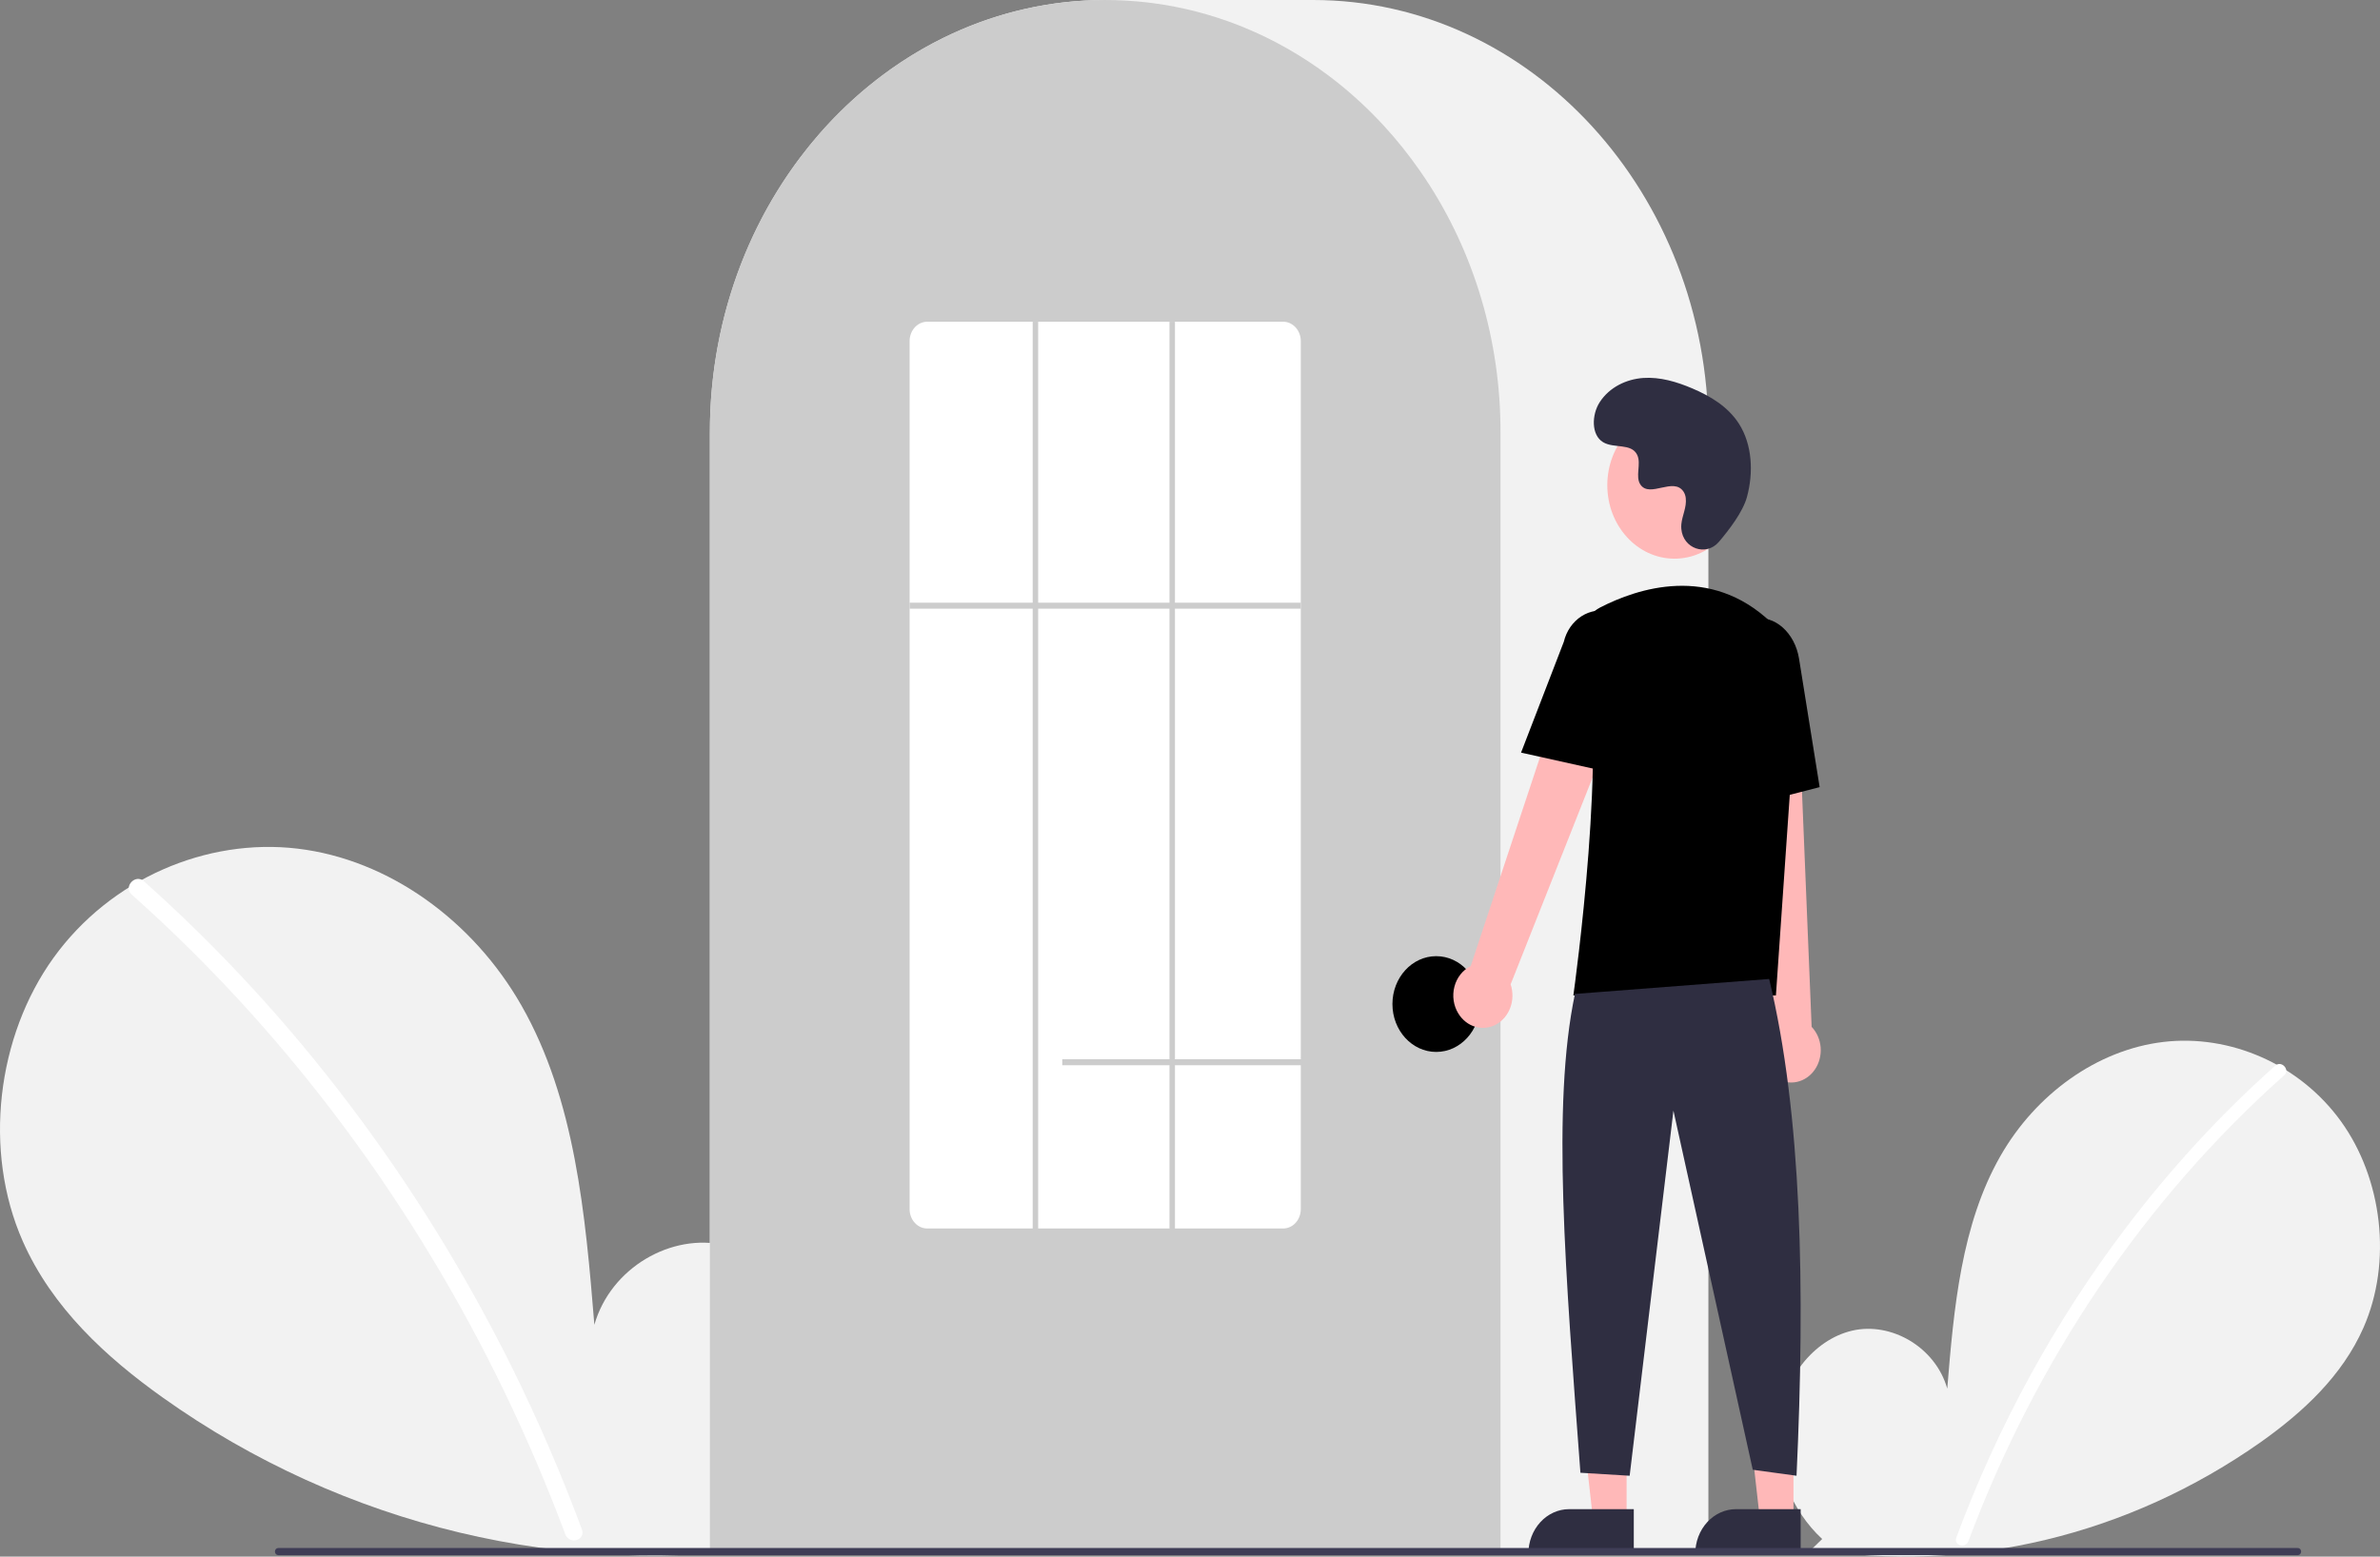 <svg width="885" height="579" viewBox="0 0 885 579" fill="none" xmlns="http://www.w3.org/2000/svg">
<rect x="0" y="0" width="885" height="579" fill="#808080" stroke="none"/>
<g clip-path="url(#clip0_504_83)">
<path d="M677.577 572.452C666.246 561.976 659.364 545.425 661.169 529.313C662.974 513.201 674.153 498.39 688.653 494.968C703.154 491.547 719.683 501.018 724.088 516.518C726.511 486.634 729.304 455.497 743.824 430.048C756.971 407.004 779.741 390.515 804.42 387.566C829.098 384.616 855.081 395.757 870.472 417.072C885.863 438.387 889.631 469.374 878.852 493.846C870.911 511.873 856.281 525.289 840.953 536.204C791.421 571.176 732.015 585.398 673.664 576.252L677.577 572.452Z" fill="#F2F2F2"/>
<path d="M846.068 396.374C825.705 414.524 807.025 434.823 790.296 456.978C764.117 491.531 742.932 530.271 727.48 571.85C726.348 574.883 730.849 576.203 731.968 573.204C757.25 505.631 797.611 446.072 849.359 399.976C851.683 397.905 848.373 394.321 846.068 396.374Z" fill="white"/>
<path d="M284.896 569.606C300.458 555.216 309.911 532.484 307.432 510.354C304.953 488.224 289.599 467.88 269.682 463.181C249.766 458.482 227.063 471.49 221.013 492.78C217.684 451.734 213.848 408.968 193.905 374.013C175.848 342.362 144.573 319.715 110.677 315.664C76.781 311.612 41.094 326.914 19.954 356.191C-1.185 385.467 -6.361 428.028 8.444 461.64C19.351 486.4 39.445 504.827 60.499 519.818C127.667 567.646 210.988 587.593 290.27 574.825" fill="#F2F2F2"/>
<path d="M53.473 327.763C81.441 352.691 107.099 380.572 130.075 411.001C153.055 441.399 173.287 474.165 190.485 508.838C200.099 528.288 208.734 548.298 216.354 568.778C217.908 572.944 211.726 574.757 210.189 570.638C196.693 534.531 179.995 499.959 160.335 467.417C140.771 434.993 118.379 404.722 93.473 377.03C79.387 361.375 64.524 346.579 48.953 332.71C45.761 329.865 50.308 324.942 53.473 327.763L53.473 327.763Z" fill="white"/>
<path d="M635.267 577.733H263.974V160.852C263.974 72.158 329.914 -3.8147e-06 410.965 -3.8147e-06H488.276C569.327 -3.8147e-06 635.267 72.158 635.267 160.852V577.733Z" fill="#F2F2F2"/>
<path d="M557.957 577.733H263.974V160.852C263.893 126.867 273.727 93.74 292.046 66.295C292.721 65.288 293.394 64.294 294.089 63.311C302.949 50.594 313.494 39.395 325.373 30.082C326.044 29.548 326.718 29.023 327.402 28.498C337.343 20.97 348.096 14.816 359.417 10.176C360.089 9.897 360.773 9.618 361.458 9.35C371.697 5.352 382.31 2.613 393.103 1.184C393.772 1.084 394.459 1.006 395.146 0.927C405.663 -0.303 416.27 -0.303 426.787 0.927C427.472 1.006 428.159 1.084 428.836 1.185C439.626 2.614 450.237 5.352 460.473 9.35C461.158 9.618 461.842 9.897 462.516 10.177C473.698 14.758 484.324 20.82 494.159 28.228C494.842 28.741 495.526 29.266 496.2 29.791C502.859 34.993 509.114 40.788 514.9 47.117C519.541 52.193 523.865 57.604 527.844 63.314C528.537 64.294 529.21 65.288 529.884 66.294C548.203 93.739 558.038 126.866 557.957 160.852V577.733Z" fill="#CCCCCC"/>
<path d="M534.052 391.277C543.041 391.277 550.328 383.303 550.328 373.467C550.328 363.63 543.041 355.656 534.052 355.656C525.063 355.656 517.776 363.63 517.776 373.467C517.776 383.303 525.063 391.277 534.052 391.277Z" fill="black"/>
<path d="M604.851 565.246H592.379L586.446 512.607L604.853 512.608L604.851 565.246Z" fill="#FFB8B8"/>
<path d="M583.471 561.347H607.523V577.918H568.328C568.328 575.742 568.719 573.587 569.48 571.576C570.241 569.566 571.357 567.739 572.763 566.2C574.169 564.661 575.839 563.441 577.676 562.608C579.513 561.775 581.483 561.347 583.471 561.347Z" fill="#2F2E41"/>
<path d="M666.902 565.246H654.431L648.498 512.607L666.905 512.608L666.902 565.246Z" fill="#FFB8B8"/>
<path d="M645.523 561.347H669.574V577.918H630.379C630.379 575.742 630.771 573.587 631.532 571.576C632.293 569.566 633.409 567.739 634.815 566.2C636.221 564.661 637.89 563.441 639.728 562.608C641.565 561.775 643.534 561.347 645.523 561.347Z" fill="#2F2E41"/>
<path d="M542.289 376.995C541.392 375.549 540.795 373.904 540.542 372.178C540.288 370.452 540.383 368.686 540.82 367.005C541.258 365.324 542.027 363.768 543.073 362.447C544.12 361.126 545.418 360.072 546.877 359.359L589.271 231.494L610.132 243.951L561.727 366.144C562.658 368.906 562.632 371.945 561.652 374.686C560.673 377.427 558.808 379.68 556.412 381.018C554.016 382.355 551.255 382.684 548.652 381.943C546.049 381.202 543.785 379.441 542.289 376.995Z" fill="#FFB8B8"/>
<path d="M660.532 401.022C659.146 400.152 657.951 398.961 657.031 397.531C656.112 396.101 655.49 394.469 655.209 392.748C654.929 391.027 654.996 389.259 655.407 387.57C655.819 385.88 656.563 384.31 657.589 382.97L644.456 247.71L668.196 248.897L673.654 381.943C675.597 383.978 676.791 386.722 677.009 389.656C677.227 392.589 676.454 395.509 674.837 397.86C673.219 400.212 670.87 401.833 668.233 402.415C665.597 402.998 662.857 402.502 660.532 401.022Z" fill="#FFB8B8"/>
<path d="M622.659 207.81C636.458 207.81 647.644 195.569 647.644 180.469C647.644 165.369 636.458 153.129 622.659 153.129C608.861 153.129 597.675 165.369 597.675 180.469C597.675 195.569 608.861 207.81 622.659 207.81Z" fill="#FFB8B8"/>
<path d="M660.372 370.259H585.049L585.139 369.618C585.275 368.659 598.564 273.397 588.763 242.232C587.779 239.169 587.866 235.817 589.005 232.82C590.145 229.823 592.258 227.393 594.937 225.998H594.937C608.946 218.779 635.838 209.889 658.535 231.463C661.875 234.69 664.483 238.723 666.153 243.243C667.823 247.763 668.509 252.646 668.157 257.506L660.372 370.259Z" fill="black"/>
<path d="M599.516 287.475L565.604 279.947L581.5 238.727C582.451 234.734 584.811 231.318 588.061 229.226C591.311 227.135 595.187 226.54 598.837 227.571C602.488 228.602 605.616 231.176 607.535 234.728C609.454 238.279 610.007 242.519 609.073 246.516L599.516 287.475Z" fill="black"/>
<path d="M642.948 301.454L640.909 250.314C639.363 240.7 644.392 231.612 652.127 230.127C659.863 228.647 667.418 235.314 668.97 244.998L676.633 292.784L642.948 301.454Z" fill="black"/>
<path d="M657.866 364.137C669.986 414.649 671.309 478.87 668.039 548.922L651.763 546.696L622.263 413.116L605.987 548.922L587.677 547.809C582.207 474.307 576.881 411.207 585.642 369.703L657.866 364.137Z" fill="#2F2E41"/>
<path d="M639.122 201.599C634.461 207.032 625.805 204.115 625.197 196.693C625.15 196.116 625.153 195.537 625.208 194.961C625.521 191.673 627.257 188.688 626.841 185.217C626.747 184.353 626.453 183.529 625.987 182.825C622.273 177.382 613.554 185.259 610.048 180.332C607.899 177.311 610.426 172.554 608.776 169.177C606.599 164.721 600.151 166.919 596.108 164.479C591.609 161.763 591.878 154.209 594.839 149.615C598.451 144.012 604.784 141.022 611.037 140.591C617.291 140.16 623.501 142.01 629.34 144.5C635.973 147.329 642.551 151.238 646.633 157.621C651.598 165.383 652.075 175.819 649.593 184.896C648.082 190.417 642.928 197.162 639.122 201.599Z" fill="#2F2E41"/>
<path d="M854.464 578.449H103.441C103.12 578.448 102.813 578.308 102.586 578.059C102.36 577.811 102.233 577.474 102.233 577.123C102.233 576.773 102.36 576.436 102.586 576.188C102.813 575.939 103.12 575.799 103.441 575.798H854.464C854.784 575.799 855.092 575.939 855.318 576.188C855.544 576.436 855.672 576.773 855.672 577.123C855.672 577.474 855.544 577.811 855.318 578.059C855.092 578.308 854.784 578.448 854.464 578.449Z" fill="#3F3D56"/>
<path d="M477.086 456.954H344.845C343.103 456.964 341.429 456.218 340.19 454.88C338.95 453.541 338.246 451.719 338.233 449.813V126.806C338.246 124.901 338.95 123.079 340.19 121.74C341.429 120.401 343.103 119.655 344.845 119.665H477.086C478.828 119.655 480.502 120.401 481.742 121.74C482.981 123.079 483.685 124.901 483.698 126.806V449.813C483.685 451.719 482.981 453.541 481.742 454.88C480.502 456.218 478.828 456.964 477.086 456.954Z" fill="white"/>
<path d="M483.698 224.18H338.233V226.406H483.698V224.18Z" fill="#CCCCCC"/>
<path d="M540.466 394H395V396.226H540.466V394Z" fill="#CCCCCC"/>
<path d="M386.043 119.665H384.009V458.067H386.043V119.665Z" fill="#CCCCCC"/>
<path d="M436.905 119.665H434.871V458.067H436.905V119.665Z" fill="#CCCCCC"/>
</g>
<defs>
<clipPath id="clip0_504_83">
<rect width="885" height="579" fill="white"/>
</clipPath>
</defs>
</svg>

